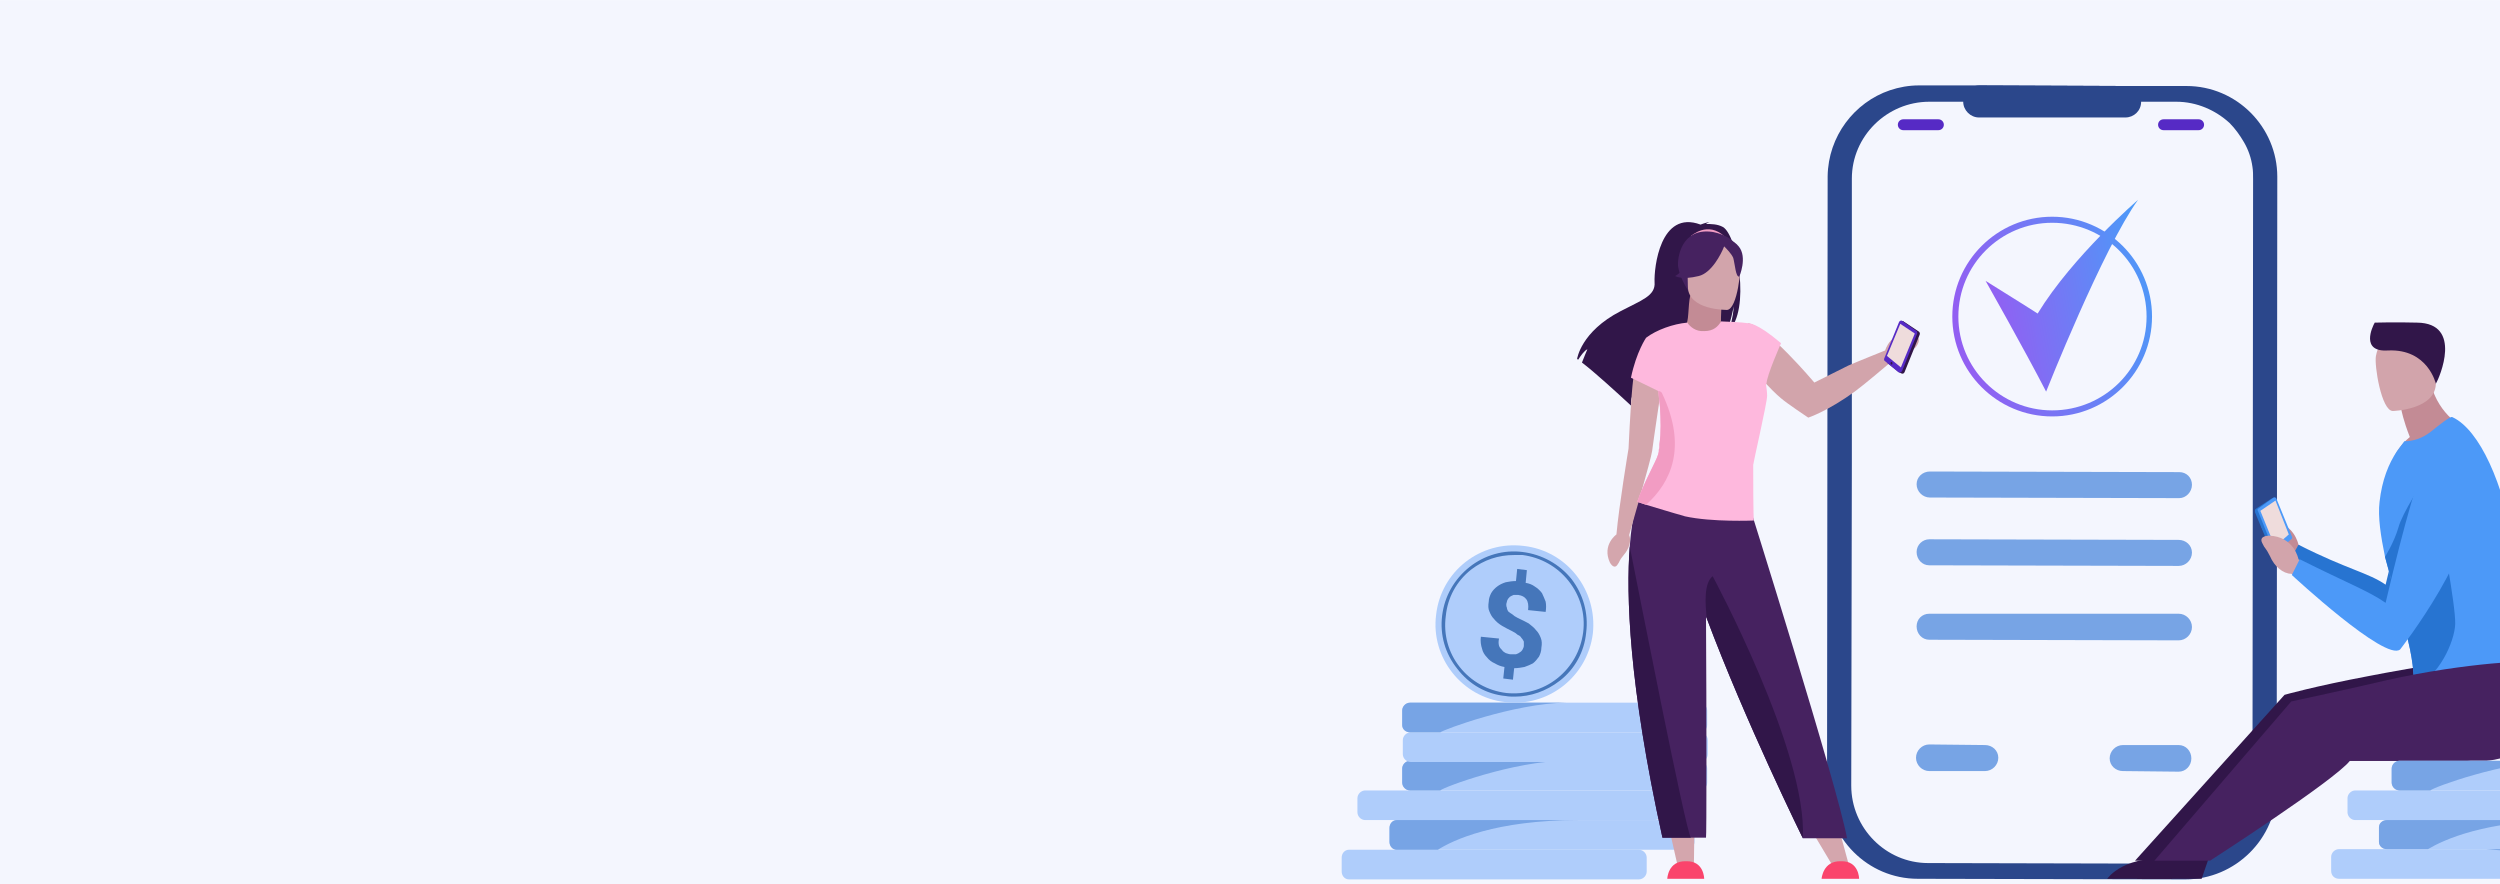<?xml version="1.0" encoding="UTF-8"?>
<!DOCTYPE svg PUBLIC "-//W3C//DTD SVG 1.1//EN" "http://www.w3.org/Graphics/SVG/1.1/DTD/svg11.dtd">
<!-- Creator: CorelDRAW 2020 (64-Bit) -->
<svg xmlns="http://www.w3.org/2000/svg" xml:space="preserve" width="376px" height="133px" version="1.1" style="shape-rendering:geometricPrecision; text-rendering:geometricPrecision; image-rendering:optimizeQuality; fill-rule:evenodd; clip-rule:evenodd"
viewBox="0 0 41.31 14.61"
 xmlns:xlink="http://www.w3.org/1999/xlink"
 xmlns:xodm="http://www.corel.com/coreldraw/odm/2003">
 <defs>
  <style type="text/css">
   <![CDATA[
    .fil22 {fill:none}
    .fil0 {fill:#F4F6FE}
    .fil10 {fill:#2774D1;fill-rule:nonzero}
    .fil5 {fill:#2B478B;fill-rule:nonzero}
    .fil11 {fill:#311649;fill-rule:nonzero}
    .fil15 {fill:#3A3582;fill-rule:nonzero}
    .fil4 {fill:#4576BA;fill-rule:nonzero}
    .fil16 {fill:#462260;fill-rule:nonzero}
    .fil13 {fill:#4C99F8;fill-rule:nonzero}
    .fil21 {fill:#54519E;fill-rule:nonzero}
    .fil1 {fill:#562AC5;fill-rule:nonzero}
    .fil3 {fill:#77A4E5;fill-rule:nonzero}
    .fil2 {fill:#AFCDFB;fill-rule:nonzero}
    .fil9 {fill:#C38B95;fill-rule:nonzero}
    .fil12 {fill:#D2A4AB;fill-rule:nonzero}
    .fil17 {fill:#D4A6AD;fill-rule:nonzero}
    .fil14 {fill:#EFDCDC;fill-rule:nonzero}
    .fil19 {fill:#F29CC3;fill-rule:nonzero}
    .fil6 {fill:#F4F6FE;fill-rule:nonzero}
    .fil18 {fill:#FA446C;fill-rule:nonzero}
    .fil20 {fill:#FEB8DD;fill-rule:nonzero}
    .fil7 {fill:url(#id1);fill-rule:nonzero}
    .fil8 {fill:url(#id2);fill-rule:nonzero}
   ]]>
  </style>
   <clipPath id="id0">
    <path d="M0 0l41.31 0 0 14.61 -41.31 0 0 -14.61z"/>
   </clipPath>
  <linearGradient id="id1" gradientUnits="userSpaceOnUse" x1="39.48" y1="4.83" x2="32.61" y2="6.36">
   <stop offset="0" style="stop-opacity:1; stop-color:#00D9FF"/>
   <stop offset="1" style="stop-opacity:1; stop-color:#925FF2"/>
  </linearGradient>
  <linearGradient id="id2" gradientUnits="userSpaceOnUse" xlink:href="#id1" x1="38.38" y1="4.77" x2="33.02" y2="5.72">
  </linearGradient>
 </defs>
 <g id="Слой_x0020_1">
  <polygon class="fil0" points="0,0 41.31,0 41.31,14.61 0,14.61 "/>
  <g style="clip-path:url(#id0)">
   <g id="_2657005613632">
    <path id="1" class="fil1" d="M35.39 13.26c-0.04,0.04 -0.04,0.11 0,0.16 0.04,0.04 0.12,0.04 0.16,0 0.05,-0.05 0.05,-0.12 0,-0.16 -0.04,-0.05 -0.12,-0.05 -0.16,0z"/>
    <path class="fil1" d="M34.25 13.26c-0.04,0.04 -0.04,0.11 0,0.16 0.05,0.04 0.12,0.04 0.16,0 0.05,-0.05 0.05,-0.12 0,-0.16 -0.04,-0.05 -0.11,-0.05 -0.16,0z"/>
    <path class="fil1" d="M34.82 13.82c-0.04,0.05 -0.04,0.12 0,0.17 0.05,0.04 0.12,0.04 0.16,0 0.05,-0.05 0.05,-0.12 0,-0.17 -0.04,-0.04 -0.11,-0.04 -0.16,0z"/>
    <path class="fil1" d="M35.39 12.12c-0.04,0.04 -0.04,0.11 0,0.16 0.04,0.04 0.12,0.04 0.16,0 0.05,-0.05 0.05,-0.12 0,-0.16 -0.04,-0.05 -0.12,-0.05 -0.16,0z"/>
    <path class="fil1" d="M34.25 12.12c-0.04,0.04 -0.04,0.11 0,0.16 0.05,0.04 0.12,0.04 0.16,0 0.05,-0.05 0.05,-0.12 0,-0.16 -0.04,-0.05 -0.11,-0.05 -0.16,0z"/>
    <path class="fil1" d="M34.82 12.69c-0.04,0.04 -0.04,0.11 0,0.16 0.05,0.04 0.12,0.04 0.16,0 0.05,-0.05 0.05,-0.12 0,-0.16 -0.04,-0.05 -0.11,-0.05 -0.16,0z"/>
    <g>
     <path class="fil2" d="M27.21 14.17l0 0.23c0,0.07 -0.06,0.13 -0.13,0.13l-4.79 0c-0.07,0 -0.12,-0.06 -0.12,-0.13l0 -0.23c0,-0.07 0.05,-0.13 0.12,-0.13l4.79 0c0.07,0 0.13,0.06 0.13,0.13z"/>
     <path class="fil2" d="M28 13.68l0 0.23c0,0.07 -0.06,0.13 -0.13,0.13l-4.79 0c-0.07,0 -0.12,-0.06 -0.12,-0.13l0 -0.23c0,-0.07 0.05,-0.13 0.12,-0.13l4.79 0c0.07,0 0.13,0.06 0.13,0.13z"/>
     <path class="fil2" d="M28.21 12.7l0 0.23c0,0.07 -0.06,0.13 -0.13,0.13l-4.78 0c-0.07,0 -0.13,-0.06 -0.13,-0.13l0 -0.23c0,-0.07 0.06,-0.13 0.13,-0.13l4.78 0c0.07,0 0.13,0.06 0.13,0.13z"/>
     <path class="fil2" d="M27.47 13.19l0 0.23c0,0.07 -0.06,0.13 -0.13,0.13l-4.78 0c-0.07,0 -0.13,-0.06 -0.13,-0.13l0 -0.23c0,-0.07 0.06,-0.13 0.13,-0.13l4.78 0c0.07,0 0.13,0.06 0.13,0.13z"/>
     <path class="fil3" d="M26.08 13.55c-1.37,0 -2.07,0.33 -2.32,0.49l-0.68 0c-0.07,0 -0.12,-0.06 -0.12,-0.13l0 -0.23c0,-0.07 0.05,-0.13 0.12,-0.13l3 0z"/>
     <path class="fil3" d="M23.3 12.57l2.58 0c-0.86,0 -2.04,0.44 -2.08,0.49l0 0 -0.5 0c-0.07,0 -0.13,-0.06 -0.13,-0.13l0 -0.23c0,-0.07 0.06,-0.13 0.13,-0.13z"/>
     <path class="fil2" d="M28.21 11.74l0 0.24c0,0.07 -0.06,0.12 -0.13,0.12l-4.78 0c-0.07,0 -0.13,-0.05 -0.13,-0.12l0 -0.24c0,-0.07 0.06,-0.13 0.13,-0.13l4.78 0c0.07,0 0.13,0.06 0.13,0.13z"/>
     <path class="fil2" d="M28.22 12.23l0 0.23c0,0.07 -0.06,0.13 -0.13,0.13l-4.78 0c-0.07,0 -0.13,-0.06 -0.13,-0.13l0 -0.23c0,-0.07 0.06,-0.13 0.13,-0.13l4.78 0c0.07,0 0.13,0.06 0.13,0.13z"/>
     <path class="fil3" d="M23.3 11.61l2.58 0c-0.86,0.01 -2.04,0.45 -2.08,0.49l0 0 -0.5 0c-0.07,0 -0.13,-0.05 -0.13,-0.12l0 -0.24c0,-0.07 0.06,-0.13 0.13,-0.13z"/>
     <path class="fil2" d="M23.73 10.16c0.08,-0.72 0.73,-1.23 1.45,-1.14 0.71,0.08 1.22,0.73 1.14,1.45 -0.09,0.71 -0.74,1.22 -1.45,1.13 -0.71,-0.08 -1.23,-0.73 -1.14,-1.44z"/>
     <path class="fil4" d="M25.02 9.17c-0.26,0 -0.5,0.08 -0.71,0.24 -0.24,0.19 -0.39,0.46 -0.42,0.77 -0.04,0.3 0.04,0.6 0.23,0.84 0.19,0.24 0.46,0.39 0.77,0.43 0.3,0.03 0.6,-0.05 0.84,-0.24 0.24,-0.19 0.39,-0.46 0.43,-0.76 0.04,-0.31 -0.05,-0.61 -0.24,-0.85 -0.19,-0.24 -0.46,-0.39 -0.76,-0.43 -0.05,0 -0.09,0 -0.14,0zm0.01 2.34c-0.05,0 -0.1,0 -0.15,-0.01 -0.32,-0.03 -0.6,-0.19 -0.8,-0.45 -0.2,-0.25 -0.29,-0.56 -0.25,-0.88 0.04,-0.32 0.2,-0.6 0.45,-0.8 0.25,-0.2 0.57,-0.29 0.88,-0.25 0.32,0.04 0.61,0.2 0.81,0.45 0.19,0.25 0.28,0.56 0.24,0.88 -0.03,0.32 -0.19,0.61 -0.44,0.8 -0.22,0.17 -0.48,0.26 -0.74,0.26z"/>
     <path class="fil4" d="M25.18 10.67c0,-0.03 0,-0.05 0,-0.07 -0.01,-0.02 -0.02,-0.04 -0.04,-0.06 -0.01,-0.02 -0.03,-0.04 -0.06,-0.05 -0.02,-0.02 -0.05,-0.04 -0.09,-0.06 -0.06,-0.03 -0.12,-0.06 -0.17,-0.09 -0.05,-0.03 -0.1,-0.07 -0.13,-0.11 -0.04,-0.04 -0.06,-0.08 -0.08,-0.13 -0.02,-0.04 -0.02,-0.1 -0.01,-0.16 0,-0.05 0.02,-0.1 0.04,-0.14 0.03,-0.05 0.06,-0.08 0.1,-0.11 0.04,-0.03 0.08,-0.05 0.14,-0.07 0.05,-0.01 0.11,-0.02 0.17,-0.02l0.02 -0.2 0.16 0.02 -0.02 0.21c0.06,0.01 0.11,0.03 0.15,0.06 0.05,0.03 0.09,0.07 0.12,0.11 0.02,0.04 0.04,0.09 0.06,0.14 0.01,0.05 0.01,0.11 0,0.17l-0.29 -0.03c0.01,-0.08 0,-0.14 -0.03,-0.18 -0.03,-0.04 -0.07,-0.06 -0.13,-0.07 -0.03,0 -0.06,0 -0.08,0 -0.03,0.01 -0.04,0.02 -0.06,0.03 -0.02,0.02 -0.03,0.03 -0.04,0.05 -0.01,0.02 -0.01,0.04 -0.02,0.07 0,0.02 0,0.04 0.01,0.06 0,0.02 0.01,0.04 0.02,0.06 0.02,0.02 0.04,0.03 0.07,0.05 0.02,0.02 0.05,0.04 0.09,0.06 0.07,0.03 0.12,0.06 0.18,0.09 0.05,0.04 0.09,0.07 0.12,0.11 0.04,0.04 0.06,0.08 0.08,0.13 0.02,0.05 0.02,0.1 0.01,0.16 0,0.06 -0.02,0.11 -0.04,0.15 -0.03,0.04 -0.06,0.08 -0.1,0.11 -0.04,0.02 -0.08,0.04 -0.14,0.06 -0.05,0.01 -0.11,0.02 -0.17,0.02l-0.02 0.19 -0.16 -0.02 0.02 -0.19c-0.06,-0.01 -0.11,-0.03 -0.16,-0.06 -0.05,-0.02 -0.1,-0.06 -0.13,-0.1 -0.04,-0.04 -0.07,-0.09 -0.08,-0.14 -0.02,-0.06 -0.03,-0.13 -0.02,-0.2l0.3 0.03c-0.01,0.05 -0.01,0.08 0,0.12 0.01,0.03 0.03,0.05 0.05,0.07 0.01,0.02 0.04,0.04 0.06,0.05 0.03,0.01 0.06,0.02 0.08,0.02 0.04,0 0.06,0 0.09,0 0.03,-0.01 0.05,-0.02 0.06,-0.03 0.02,-0.01 0.04,-0.03 0.05,-0.05 0.01,-0.02 0.02,-0.04 0.02,-0.06z"/>
    </g>
    <path class="fil5" d="M36.11 14.53l-4.42 -0.01c-0.83,0 -1.5,-0.68 -1.5,-1.5l0.01 -10.11c0.01,-0.66 0.44,-1.22 1.03,-1.42 0.15,-0.05 0.31,-0.08 0.48,-0.08l0.02 0 0.98 0 2.41 0.01 0 0 1.01 0c0.83,0 1.5,0.68 1.5,1.5l-0.01 10.11c0,0.82 -0.68,1.5 -1.51,1.5z"/>
    <path class="fil6" d="M35.94 14.27l-4.08 -0.01c-0.7,0 -1.27,-0.58 -1.27,-1.28l0.01 -5.32 0 -0.74 0 -0.59 0 -2.14 0 -1.06 0 -0.18c0,-0.7 0.58,-1.27 1.28,-1.27l0.83 0 1.26 0 1.99 0c0.34,0 0.65,0.14 0.88,0.35 0.09,0.09 0.17,0.2 0.24,0.32 0.07,0.12 0.12,0.26 0.14,0.41 0.01,0.06 0.01,0.13 0.01,0.2l-0.01 10.03c0,0.7 -0.57,1.28 -1.28,1.28z"/>
    <path class="fil5" d="M35.12 1.94l-2.42 0c-0.14,0 -0.26,-0.12 -0.26,-0.26 0,-0.15 0.12,-0.27 0.27,-0.27l2.41 0.01c0.14,0 0.26,0.12 0.26,0.26 0,0.15 -0.12,0.26 -0.26,0.26z"/>
    <path class="fil3" d="M36.01 8.23l-4.12 -0.01c-0.12,0 -0.22,-0.1 -0.22,-0.22 0,-0.12 0.1,-0.21 0.22,-0.21l4.12 0.01c0.12,0 0.21,0.09 0.21,0.21 0,0.12 -0.1,0.22 -0.21,0.22z"/>
    <path class="fil3" d="M36 9.35l-4.12 -0.01c-0.12,0 -0.21,-0.1 -0.21,-0.22 0,-0.12 0.1,-0.21 0.21,-0.21l4.12 0.01c0.12,0 0.22,0.09 0.22,0.21 0,0.12 -0.1,0.22 -0.22,0.22z"/>
    <path class="fil3" d="M36 10.58l-4.12 -0.01c-0.12,0 -0.21,-0.1 -0.21,-0.22 0,-0.12 0.09,-0.21 0.21,-0.21l4.12 0c0.12,0 0.22,0.1 0.22,0.22 0,0.12 -0.1,0.22 -0.22,0.22z"/>
    <path class="fil3" d="M32.8 12.74l-0.92 0c-0.12,0 -0.22,-0.1 -0.22,-0.22 0,-0.12 0.1,-0.22 0.22,-0.22l0.92 0.01c0.12,0 0.22,0.09 0.22,0.21 0,0.12 -0.1,0.22 -0.22,0.22z"/>
    <path class="fil3" d="M36 12.75l-0.92 -0.01c-0.12,0 -0.22,-0.09 -0.22,-0.21 0,-0.12 0.1,-0.22 0.22,-0.22l0.92 0c0.12,0 0.21,0.1 0.21,0.22 0,0.12 -0.09,0.22 -0.21,0.22z"/>
    <path class="fil7" d="M33.91 3.68c-0.85,0 -1.55,0.69 -1.55,1.55 0,0.86 0.7,1.55 1.55,1.55 0.86,0 1.56,-0.69 1.56,-1.55 0,-0.86 -0.7,-1.55 -1.56,-1.55zm0 3.2c-0.91,0 -1.65,-0.74 -1.65,-1.65 0,-0.91 0.74,-1.65 1.65,-1.65 0.91,0 1.65,0.74 1.65,1.65 0,0.91 -0.74,1.65 -1.65,1.65z"/>
    <path class="fil8" d="M32.81 4.64c0,0 0.65,1.15 1,1.83 0,0 0.94,-2.37 1.52,-3.17 0,0 -1.08,0.93 -1.66,1.88 0,0 -0.39,-0.25 -0.86,-0.54z"/>
    <path class="fil9" d="M38.14 9.11l-0.16 -0.11c0,0 -0.07,-0.38 -0.49,-0.39 0,0 -0.17,0 -0.11,0.12 0.05,0.11 0.05,0.06 0.13,0.22 0.07,0.17 0.22,0.29 0.35,0.29l0.14 0.06 0.14 -0.19z"/>
    <path class="fil10" d="M37.98 9l-0.11 0.2c0,0 1.55,1.44 1.79,1.24 0,0 1.34,-1.72 1.17,-2.62 -0.15,-0.81 -0.49,-0.84 -0.55,-0.84 0,0 -0.01,0 -0.01,0 0,0 -0.19,-0.14 -0.85,2.68 -0.29,-0.2 -0.63,-0.25 -1.44,-0.66z"/>
    <path class="fil11" d="M36 14.2l-0.11 0.32 -1.07 0c0,0 0.28,-0.43 1.18,-0.32z"/>
    <path class="fil9" d="M39.82 7.22c-0.11,-0.28 -0.14,-0.45 -0.14,-0.45l0.46 -0.55c0.1,0.61 0.55,0.83 0.55,0.83 0,0 -0.66,0.51 -1.11,0.46 0,0 0.07,-0.15 0.24,-0.29z"/>
    <path class="fil12" d="M39.54 6.79c0,0 0.73,-0.02 0.71,-0.48 -0.02,-0.45 0.05,-0.76 -0.41,-0.76 -0.47,0 -0.55,0.17 -0.58,0.33 -0.03,0.15 0.09,0.91 0.28,0.91z"/>
    <path class="fil11" d="M40.25 6.34c0,0 -0.13,-0.58 -0.79,-0.55 -0.46,0.03 -0.26,-0.39 -0.22,-0.46 0,0 0.34,-0.01 0.7,0 0.76,0.01 0.37,0.91 0.31,1.01z"/>
    <path class="fil11" d="M36.49 14.2l-0.11 0.32 -1.07 0c0,0 0.27,-0.43 1.18,-0.32z"/>
    <path class="fil11" d="M41.56 10.75c0,0 -1.82,0.3 -2.42,0.42 -0.9,0.17 -1.39,0.31 -1.39,0.31l-2.47 2.74 0.92 0c0,0 2.05,-1.32 2.31,-1.65l2.26 0c0,0 1.45,-0.25 0.79,-1.82z"/>
    <path class="fil13" d="M41.87 10.92c-0.76,0.37 -1.61,0.6 -1.9,0.67 -0.02,0 -0.04,0 -0.05,-0.01 -0.03,-0.01 -0.05,-0.04 -0.04,-0.07 0,-0.04 0,-0.09 0.01,-0.16 0,-0.19 -0.02,-0.5 -0.14,-0.92l0 0c-0.05,-0.18 -0.12,-0.42 -0.19,-0.67 0,0 0,0 0,0 -0.05,-0.19 -0.1,-0.38 -0.15,-0.56l0 0c-0.07,-0.34 -0.12,-0.66 -0.09,-0.91 0.04,-0.36 0.15,-0.63 0.29,-0.84l0.12 -0.16c0.15,0 0.3,-0.05 0.44,-0.16 0.15,-0.12 0.31,-0.25 0.35,-0.24 0.46,0.21 0.85,1.12 1.02,2.14 0.14,0.84 0.32,1.55 0.38,1.77 0.01,0.05 -0.01,0.1 -0.05,0.12z"/>
    <path class="fil10" d="M37.27 8.41l0.26 -0.17c0,0 0,0 0,0l0.04 -0.02 0.24 0.73 -0.2 0.16 -0.04 0.02 0 0 0 0 0 0c-0.01,0.01 -0.04,0 -0.04,-0.02l-0.27 -0.65c0,-0.02 0,-0.04 0.01,-0.05z"/>
    <path class="fil13" d="M37.86 8.91l-0.24 0.2c-0.01,0.01 -0.04,0 -0.05,-0.02l-0.26 -0.65c-0.01,-0.01 -0.01,-0.03 0.01,-0.04l0.25 -0.18c0.02,-0.01 0.04,0 0.05,0.03l0.25 0.61c0.01,0.02 0.01,0.04 -0.01,0.05z"/>
    <polygon class="fil14" points="37.82,8.83 37.59,9.03 37.35,8.44 37.6,8.27 "/>
    <path class="fil15" d="M37.73 8.96c0,-0.01 0,-0.02 0.01,-0.03 0.01,0 0.02,0.01 0.02,0.02 0.01,0.01 0,0.02 -0.01,0.03 -0.01,0 -0.02,-0.01 -0.02,-0.02z"/>
    <path class="fil12" d="M38.14 9.35l-0.16 -0.11c0,0 -0.07,-0.38 -0.49,-0.39 0,0 -0.17,0 -0.11,0.12 0.05,0.11 0.05,0.06 0.13,0.22 0.07,0.17 0.22,0.29 0.35,0.29l0.14 0.06 0.14 -0.19z"/>
    <path class="fil10" d="M40.57 10.31c-0.01,0.29 -0.27,0.88 -0.68,1.04 0,-0.19 -0.02,-0.5 -0.14,-0.92l0 0c-0.05,-0.18 -0.12,-0.42 -0.19,-0.67l0.76 -1.11c0,0 0.26,1.35 0.25,1.66z"/>
    <path class="fil16" d="M41.87 10.92c0,0 -1.06,0.01 -2.44,0.32 -0.5,0.12 -1.57,0.35 -1.57,0.35l-2.26 2.63 0.92 0c0,0 2.05,-1.32 2.31,-1.65l2.26 0c0,0 1.44,-0.08 0.78,-1.65z"/>
    <path class="fil10" d="M40.53 8.44c0,0 -0.55,1.11 -0.61,1.17 -0.05,0.04 -0.27,0.12 -0.36,0.15 -0.05,-0.19 -0.1,-0.38 -0.15,-0.56l0 0c0,0 0.15,-0.24 0.22,-0.48 0.06,-0.24 0.43,-0.8 0.43,-0.8l0.29 0.19 0.18 0.33z"/>
    <path class="fil13" d="M38 9.24l-0.13 0.26c0,0 1.55,1.44 1.79,1.23 0,0 1.34,-1.71 1.17,-2.61 -0.15,-0.81 -0.49,-0.84 -0.55,-0.84 0,0 -0.01,0 -0.01,0 0,0 -0.19,-0.14 -0.85,2.68 -0.29,-0.2 -0.6,-0.31 -1.42,-0.72z"/>
    <g>
     <path class="fil12" d="M31.6 5.51c-0.36,-0.05 -0.45,0.28 -0.45,0.28 0,0 -0.45,0.18 -0.61,0.25 -0.14,0.07 -0.56,0.28 -0.56,0.28 0,0 -0.8,-0.95 -1.1,-0.98l0.05 0.73c0,0 0.35,0.39 0.5,0.51 0.09,0.08 0.45,0.32 0.45,0.32 0,0 0.33,-0.11 0.78,-0.44 0.15,-0.11 0.55,-0.45 0.55,-0.45 0.12,0.02 0.21,-0.01 0.3,-0.14 0.09,-0.13 0.12,-0.08 0.17,-0.17 0.08,-0.13 -0.04,-0.18 -0.08,-0.19z"/>
     <polygon class="fil17" points="27.55,13.55 27.72,14.3 27.99,14.29 28,13.55 "/>
     <path class="fil18" d="M27.86 14.23c-0.3,-0.01 -0.31,0.29 -0.31,0.29l0.61 0c0,0 0,-0.3 -0.3,-0.29z"/>
     <polygon class="fil17" points="29.85,13.58 30.28,14.3 30.55,14.29 30.33,13.48 "/>
     <path class="fil18" d="M30.42 14.23c-0.3,-0.01 -0.32,0.29 -0.32,0.29l0.62 0c0,0 0,-0.3 -0.3,-0.29z"/>
     <path class="fil11" d="M28.47 3.75c-0.09,-0.05 -0.2,-0.05 -0.28,-0.05 0.02,-0.02 0.06,-0.03 0.06,-0.03 -0.05,0 -0.15,0.04 -0.15,0.04 -0.67,-0.25 -0.77,0.72 -0.76,0.95 0.02,0.23 -0.22,0.3 -0.56,0.48 -0.66,0.34 -0.72,0.79 -0.72,0.79 0.01,0.01 0.01,0.01 0.02,0.01 0.03,-0.05 0.1,-0.15 0.15,-0.17 0,0 -0.06,0.14 -0.09,0.22 0.2,0.15 0.56,0.48 0.81,0.71 0,-0.05 0,-0.11 0.02,-0.15l0.03 0.19c0.14,0.13 0.23,0.21 0.23,0.21 -0.02,-0.18 0.83,-1.15 1.27,-1.43 0.1,-0.16 0.14,-0.44 0.15,-0.46 -0.02,0.22 -0.06,0.34 -0.09,0.41 0.37,-0.34 0.15,-1.58 -0.09,-1.72z"/>
     <path class="fil9" d="M28.47 5.53c-0.06,-0.03 -0.02,-0.55 -0.02,-0.55l-0.52 -0.1c-0.04,0.17 -0.02,0.47 -0.08,0.48 0,0 0.1,0.2 0.25,0.24 0.16,0.04 0.37,-0.07 0.37,-0.07z"/>
     <path class="fil19" d="M27.94 3.9c0,0 0.28,-0.26 0.56,0.01 0,0 -0.19,-0.02 -0.56,-0.01z"/>
     <path class="fil16" d="M27.91 4.83c0,0 -0.15,-0.23 -0.18,-0.42 -0.02,-0.14 0.05,-0.65 0.56,-0.58 0,0 0.15,0.02 0.29,0.11 0.11,0.08 0.28,0.24 0.09,0.69l-0.04 0.15 -0.72 0.05z"/>
     <path class="fil16" d="M28.87 8.24l-1.25 0c0,0 0,0 0,0l-0.54 0.01c0,0 -0.11,0.2 -0.15,0.78 -0.06,0.79 -0.02,2.27 0.54,4.81 0,0 0.18,0 0.47,0l0.25 0c0.01,0 0.01,-2.03 0,-3.65 0,0.01 0.01,0.02 0.01,0.02 0.64,1.71 1.59,3.64 1.59,3.64l0.73 0c-0.15,-0.84 -1.65,-5.61 -1.65,-5.61z"/>
     <path class="fil17" d="M27.48 6.22l-0.48 -0.05c0,0 -0.04,0.17 -0.09,1.24 0,0 -0.16,0.96 -0.2,1.42 0,0 -0.24,0.17 -0.11,0.46 0,0 0.06,0.12 0.12,0.05 0.06,-0.08 0.02,-0.06 0.11,-0.17 0.09,-0.1 0.13,-0.24 0.09,-0.33 0,0 0.37,-1.28 0.38,-1.39 0.01,-0.1 0.18,-1.23 0.18,-1.23z"/>
     <path class="fil11" d="M29.79 13.85c0,0 -0.95,-1.93 -1.59,-3.64 -0.02,-0.23 -0.05,-0.57 0.1,-0.69 0,0 1.57,2.91 1.49,4.33z"/>
     <path class="fil20" d="M28.97 7.68c0,0.86 0.01,0.92 0.01,0.92 0,0 -0.69,0.03 -1.14,-0.07 -0.01,0 -0.02,-0.01 -0.03,-0.01 -0.15,-0.04 -0.44,-0.13 -0.61,-0.18 -0.09,-0.03 -0.15,-0.05 -0.15,-0.05 0.02,-0.03 0.03,-0.07 0.04,-0.1 0.17,-0.42 0.3,-0.6 0.32,-0.73 0,-0.01 0,-0.02 0,-0.03 0.01,-0.02 0.01,-0.04 0.01,-0.05 0,-0.01 0,-0.02 0,-0.03 0,0 0,-0.01 0,-0.01 0.03,-0.2 0.02,-0.41 0.01,-0.61 -0.01,-0.09 -0.02,-0.18 -0.03,-0.27l-0.02 -0.01 -0.43 -0.21c0.09,-0.43 0.25,-0.66 0.25,-0.66l0 0c0.17,-0.13 0.45,-0.23 0.68,-0.25 0.05,0.07 0.14,0.15 0.28,0.14 0.16,0 0.23,-0.08 0.28,-0.16 0.34,0.01 0.44,0.03 0.44,0.03l0 0c0.01,0 0.14,-0.02 0.55,0.33 0,0 -0.24,0.54 -0.24,0.67l-0.01 0c0.01,0.07 0.02,0.14 0.02,0.2 0,0.11 -0.23,1.11 -0.23,1.14z"/>
     <path class="fil11" d="M27.94 13.84c-0.29,0 -0.47,0 -0.47,0 -0.56,-2.54 -0.6,-4.02 -0.54,-4.81 0.14,0.7 0.93,4.73 1.01,4.81z"/>
     <path class="fil19" d="M27.2 8.34c-0.09,-0.03 -0.15,-0.05 -0.15,-0.05 0.02,-0.03 0.03,-0.07 0.04,-0.1 0.17,-0.42 0.3,-0.6 0.32,-0.73 0,-0.01 0,-0.02 0,-0.03 0.01,-0.02 0.01,-0.04 0.01,-0.05 0,-0.01 0,-0.02 0,-0.03 0,0 0,-0.01 0,-0.01 0.03,-0.2 0.02,-0.41 0.01,-0.61 -0.01,-0.09 -0.02,-0.18 -0.03,-0.27 0,0 0.04,0 0.06,0.03 0.43,0.9 0.15,1.48 -0.26,1.85z"/>
     <path class="fil12" d="M28.54 5.12c0,0 -0.65,0.01 -0.65,-0.39 0,-0.41 -0.08,-0.68 0.33,-0.7 0.41,-0.03 0.49,0.13 0.53,0.26 0.03,0.14 -0.04,0.81 -0.21,0.83z"/>
     <path class="fil16" d="M28.73 4.07c-0.1,-0.12 -0.18,-0.1 -0.22,-0.06 -0.06,-0.09 -0.18,-0.09 -0.3,-0.05 -0.15,0.05 -0.3,0.11 -0.33,0.31 -0.02,0.2 -0.2,0.29 -0.2,0.29 0,0 0.11,0.07 0.39,0 0.21,-0.05 0.37,-0.36 0.42,-0.49 0.04,0.04 0.12,0.12 0.15,0.19 0.03,0.11 0.04,0.32 0.1,0.31 0,0 0.14,-0.32 -0.01,-0.5z"/>
     <path class="fil11" d="M31.71 5.48l-0.24 -0.16c0,0 -0.01,0 -0.01,-0.01l0 0 -0.04 -0.01 -0.23 0.7 0.19 0.15 0.04 0.02 0 0 0 0 0 0c0.02,0.01 0.04,0 0.05,-0.02l0.25 -0.62c0.01,-0.02 0,-0.04 -0.01,-0.05z"/>
     <path class="fil1" d="M31.14 5.96l0.23 0.19c0.02,0.01 0.05,0 0.06,-0.02l0.25 -0.62c0,-0.02 0,-0.03 -0.01,-0.04l-0.24 -0.17c-0.02,-0.01 -0.04,0 -0.05,0.02l-0.24 0.59c-0.01,0.02 -0.01,0.04 0,0.05z"/>
     <polygon class="fil14" points="31.18,5.88 31.41,6.07 31.64,5.51 31.4,5.35 "/>
     <path class="fil11" d="M31.27 6.01c0,-0.01 0,-0.02 -0.01,-0.03 -0.01,0 -0.02,0 -0.02,0.02 0,0.01 0,0.02 0.01,0.02 0.01,0.01 0.02,0 0.02,-0.01z"/>
     <path class="fil21" d="M30.63 12.31c0,0 0.01,0 0.01,0 0,0 0,0 -0.01,0z"/>
    </g>
    <path class="fil2" d="M43.56 14.16l0 0.23c0,0.08 -0.05,0.13 -0.12,0.13l-4.79 0c-0.07,0 -0.13,-0.05 -0.13,-0.13l0 -0.23c0,-0.07 0.06,-0.13 0.13,-0.13l4.79 0c0.07,0 0.12,0.06 0.12,0.13z"/>
    <path class="fil2" d="M44.35 13.67l0 0.24c0,0.07 -0.06,0.12 -0.13,0.12l-4.78 0c-0.07,0 -0.13,-0.05 -0.13,-0.12l0 -0.24c0,-0.07 0.06,-0.12 0.13,-0.12l4.78 0c0.07,0 0.13,0.05 0.13,0.12z"/>
    <path class="fil2" d="M44.56 12.7l0 0.23c0,0.07 -0.05,0.13 -0.12,0.13l-4.79 0c-0.07,0 -0.13,-0.06 -0.13,-0.13l0 -0.23c0,-0.07 0.06,-0.13 0.13,-0.13l4.79 0c0.07,0 0.12,0.06 0.12,0.13z"/>
    <path class="fil2" d="M43.83 13.19l0 0.23c0,0.07 -0.06,0.13 -0.13,0.13l-4.78 0c-0.07,0 -0.13,-0.06 -0.13,-0.13l0 -0.23c0,-0.07 0.06,-0.13 0.13,-0.13l4.78 0c0.07,0 0.13,0.06 0.13,0.13z"/>
    <path class="fil3" d="M43.56 14.16l0 0.23c0,0.08 -0.05,0.13 -0.12,0.13l-0.66 0c-0.22,-0.31 -0.97,-0.44 -1.7,-0.49l2.36 0c0.07,0 0.12,0.06 0.12,0.13z"/>
    <path class="fil3" d="M42.44 13.55c-1.37,0 -2.07,0.33 -2.32,0.48l-0.68 0c-0.07,0 -0.13,-0.05 -0.13,-0.12l0 -0.24c0,-0.07 0.06,-0.12 0.13,-0.12l3 0z"/>
    <path class="fil3" d="M39.65 12.57l2.59 0c-0.86,0.01 -2.04,0.44 -2.08,0.49l-0.01 0 -0.5 0c-0.07,0 -0.13,-0.06 -0.13,-0.13l0 -0.23c0,-0.07 0.06,-0.13 0.13,-0.13z"/>
    <path class="fil1" d="M32.03 2.15l-0.58 0c-0.05,0 -0.09,-0.04 -0.09,-0.09 0,-0.05 0.04,-0.09 0.09,-0.09l0.58 0c0.05,0 0.09,0.04 0.09,0.09 0,0.05 -0.04,0.09 -0.09,0.09z"/>
    <path class="fil1" d="M36.33 2.15l-0.58 0c-0.05,0 -0.09,-0.04 -0.09,-0.09 0,-0.05 0.04,-0.09 0.09,-0.09l0.58 0c0.05,0 0.09,0.04 0.09,0.09 0,0.05 -0.04,0.09 -0.09,0.09z"/>
   </g>
  </g>
  <polygon class="fil22" points="0,0 41.31,0 41.31,14.61 0,14.61 "/>
 </g>
</svg>
